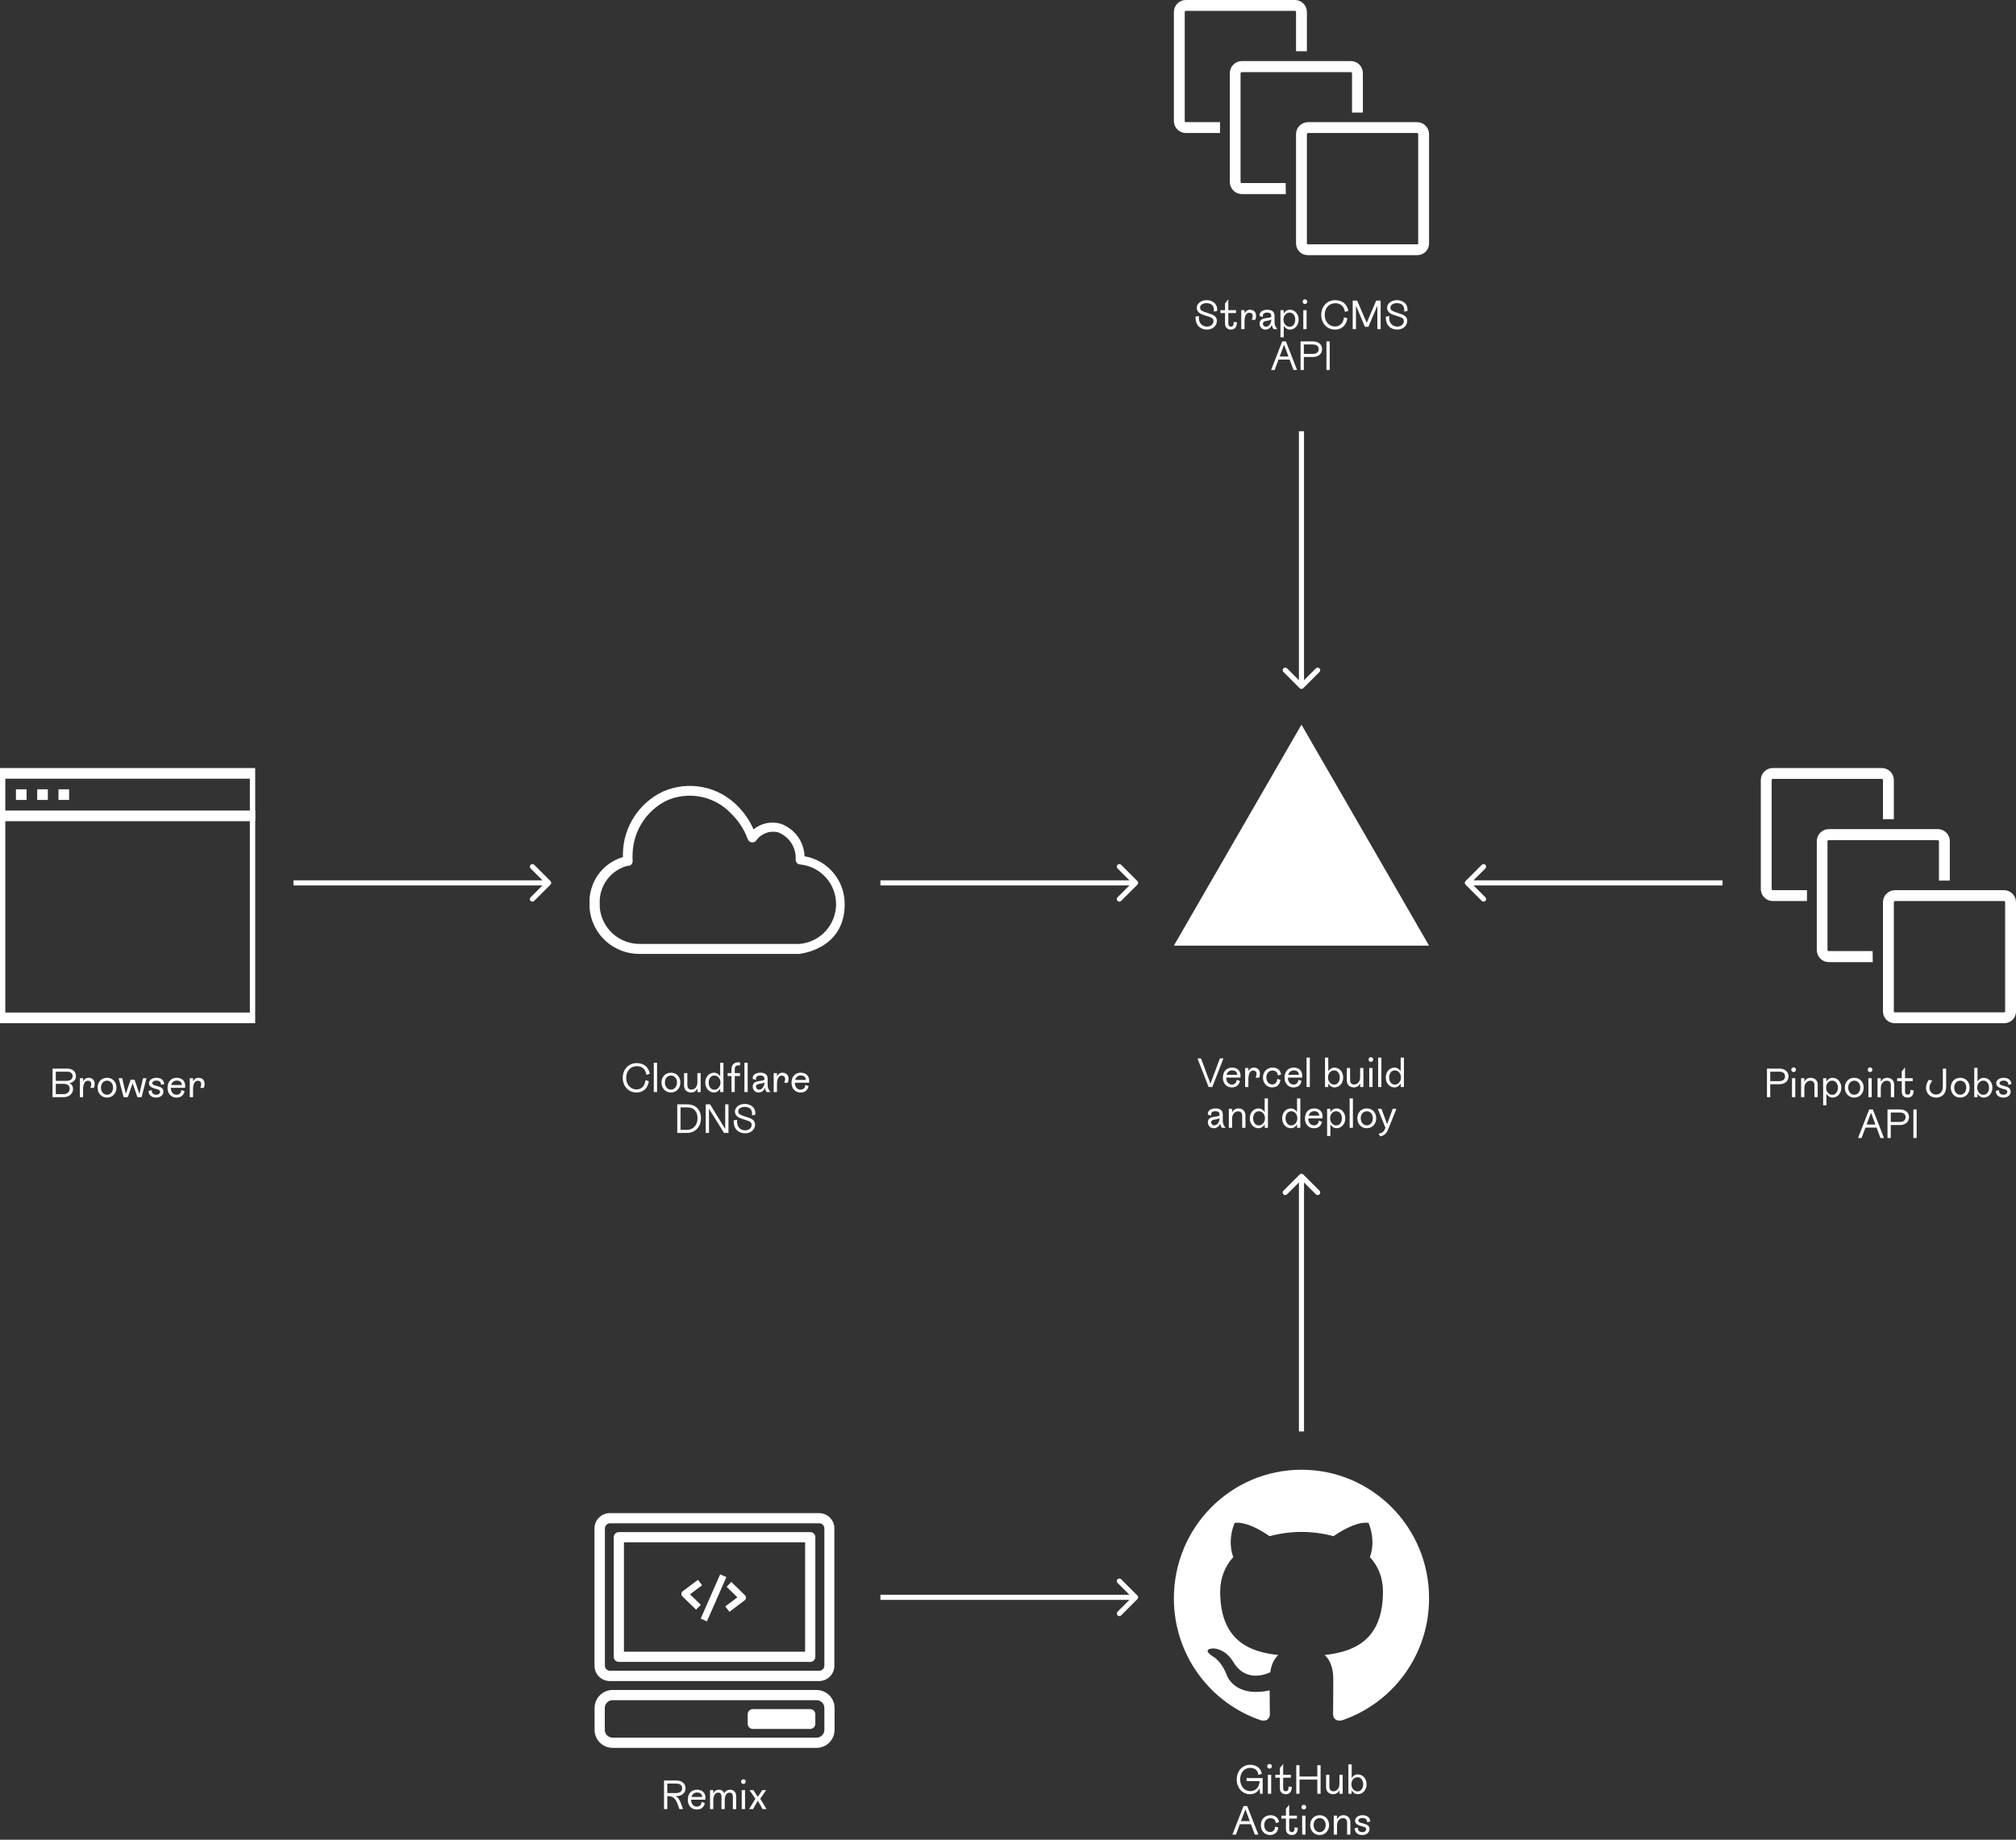 <svg width="790" height="721" viewBox="0 0 790 721" fill="none" xmlns="http://www.w3.org/2000/svg">
<rect x="0" y="0" width="790" height="721" fill="#333333" stroke="none"/>
<path d="M26.327 418.8C28.791 418.8 29.767 420.352 29.767 421.696C29.767 423.232 28.695 424.16 27.287 424.496C28.167 424.96 28.631 425.776 28.631 426.752C28.631 428.56 27.239 430 24.791 430H20.583V418.8H26.327ZM26.023 423.6C27.751 423.6 28.455 422.784 28.455 421.712C28.455 420.688 27.703 420 26.343 420H21.863V423.6H26.023ZM24.871 428.8C26.535 428.8 27.303 427.776 27.303 426.704C27.303 425.472 26.455 424.768 24.999 424.768H21.863V428.8H24.871ZM34.692 422.4C36.724 422.4 37.636 424.112 36.788 426.352H35.396C36.132 424.688 35.764 423.552 34.452 423.552C33.348 423.552 32.564 424.608 32.564 427.024V430H31.284V422.56H32.564V423.792C32.996 422.992 33.684 422.4 34.692 422.4ZM41.939 430.16C39.779 430.16 38.243 428.48 38.243 426.272C38.243 424.016 39.731 422.4 41.939 422.4C44.147 422.4 45.635 424.016 45.635 426.272C45.635 428.48 44.099 430.16 41.939 430.16ZM41.939 429.04C43.267 429.04 44.307 427.888 44.307 426.224C44.307 424.592 43.267 423.52 41.939 423.52C40.611 423.52 39.571 424.592 39.571 426.224C39.571 427.888 40.611 429.04 41.939 429.04ZM57.415 422.56L55.479 430H53.863L51.975 424.528L50.071 430H48.439L46.503 422.56H47.879L49.303 428.672L51.207 423.12H52.711L54.615 428.672L56.055 422.56H57.415ZM63.059 425.136C63.219 424.048 62.339 423.488 61.267 423.488C60.243 423.488 59.667 423.968 59.667 424.48C59.667 424.896 59.971 425.136 60.451 425.296C61.283 425.584 61.795 425.664 62.515 425.92C63.347 426.208 64.035 426.752 64.035 427.84C64.035 428.992 63.075 430.16 61.203 430.16C59.443 430.16 58.243 429.184 58.195 427.536L59.491 427.232C59.363 428.304 60.035 429.04 61.171 429.04C62.243 429.04 62.723 428.464 62.723 427.856C62.723 427.36 62.387 427.12 61.811 426.944C61.219 426.768 60.595 426.64 59.907 426.368C58.915 425.984 58.371 425.392 58.371 424.464C58.371 423.312 59.715 422.4 61.267 422.4C62.707 422.4 64.227 423.008 64.355 424.88L63.059 425.136ZM69.282 422.4C71.298 422.4 72.674 423.664 72.562 425.776L72.53 426.32H66.946C66.946 427.952 67.842 429.04 69.17 429.04C70.226 429.04 70.962 428.448 71.058 427.184L72.338 427.632C71.922 429.392 70.818 430.16 69.154 430.16C66.978 430.16 65.65 428.512 65.65 426.368C65.65 423.744 67.202 422.4 69.282 422.4ZM69.314 423.488C68.274 423.488 67.41 424.032 67.09 425.232H71.298C71.154 423.84 70.194 423.488 69.314 423.488ZM77.771 422.4C79.803 422.4 80.715 424.112 79.867 426.352H78.475C79.211 424.688 78.843 423.552 77.531 423.552C76.427 423.552 75.643 424.608 75.643 427.024V430H74.363V422.56H75.643V423.792C76.075 422.992 76.763 422.4 77.771 422.4Z" fill="white"/>
<path d="M215.707 346.707C216.098 346.317 216.098 345.683 215.707 345.293L209.343 338.929C208.953 338.538 208.319 338.538 207.929 338.929C207.538 339.319 207.538 339.953 207.929 340.343L213.586 346L207.929 351.657C207.538 352.047 207.538 352.681 207.929 353.071C208.319 353.462 208.953 353.462 209.343 353.071L215.707 346.707ZM115 347H215V345H115V347Z" fill="white"/>
<path d="M445.707 346.707C446.098 346.317 446.098 345.683 445.707 345.293L439.343 338.929C438.953 338.538 438.319 338.538 437.929 338.929C437.538 339.319 437.538 339.953 437.929 340.343L443.586 346L437.929 351.657C437.538 352.047 437.538 352.681 437.929 353.071C438.319 353.462 438.953 353.462 439.343 353.071L445.707 346.707ZM345 347H445V345H345V347Z" fill="white"/>
<path d="M445.707 626.707C446.098 626.317 446.098 625.683 445.707 625.293L439.343 618.929C438.953 618.538 438.319 618.538 437.929 618.929C437.538 619.319 437.538 619.953 437.929 620.343L443.586 626L437.929 631.657C437.538 632.047 437.538 632.681 437.929 633.071C438.319 633.462 438.953 633.462 439.343 633.071L445.707 626.707ZM345 627H445V625H345V627Z" fill="white"/>
<path d="M509.293 269.707C509.683 270.098 510.317 270.098 510.707 269.707L517.071 263.343C517.462 262.953 517.462 262.319 517.071 261.929C516.681 261.538 516.047 261.538 515.657 261.929L510 267.586L504.343 261.929C503.953 261.538 503.319 261.538 502.929 261.929C502.538 262.319 502.538 262.953 502.929 263.343L509.293 269.707ZM509 169L509 269L511 269L511 169L509 169Z" fill="white"/>
<path d="M574.293 345.293C573.902 345.683 573.902 346.317 574.293 346.707L580.657 353.071C581.047 353.462 581.681 353.462 582.071 353.071C582.462 352.681 582.462 352.047 582.071 351.657L576.414 346L582.071 340.343C582.462 339.953 582.462 339.319 582.071 338.929C581.681 338.538 581.047 338.538 580.657 338.929L574.293 345.293ZM675 345L575 345L575 347L675 347L675 345Z" fill="white"/>
<path d="M510.707 460.293C510.317 459.902 509.683 459.902 509.293 460.293L502.929 466.657C502.538 467.047 502.538 467.681 502.929 468.071C503.319 468.462 503.953 468.462 504.343 468.071L510 462.414L515.657 468.071C516.047 468.462 516.681 468.462 517.071 468.071C517.462 467.681 517.462 467.047 517.071 466.657L510.707 460.293ZM511 561L511 461L509 461L509 561L511 561Z" fill="white"/>
<g clip-path="url(#clip0_10_587)">
<path d="M100 401H85.417V396.833H97.917V305.167H2.083V396.833H85.417V401H8.10698e-05C-0.552 401 -1.082 400.781 -1.473 400.39C-1.864 399.999 -2.083 399.469 -2.083 398.917V303.083C-2.083 302.531 -1.864 302.001 -1.473 301.61C-1.082 301.219 -0.552 301 8.10698e-05 301H100C100.553 301 101.083 301.219 101.473 301.61C101.864 302.001 102.083 302.531 102.083 303.083V398.917C102.083 399.469 101.864 399.999 101.473 400.39C101.083 400.781 100.553 401 100 401Z" fill="white"/>
<path d="M100 317.667H0V321.833H100V317.667Z" fill="white"/>
<path d="M10.417 309.333H6.25V313.5H10.417V309.333Z" fill="white"/>
<path d="M18.75 309.333H14.584V313.5H18.75V309.333Z" fill="white"/>
<path d="M27.083 309.333H22.917V313.5H27.083V309.333Z" fill="white"/>
</g>
<path d="M320.96 658.82H238.96C237.369 658.82 235.843 658.188 234.717 657.063C233.592 655.937 232.96 654.411 232.96 652.82V599C232.96 597.409 233.592 595.883 234.717 594.757C235.843 593.632 237.369 593 238.96 593H320.96C322.551 593 324.077 593.632 325.203 594.757C326.328 595.883 326.96 597.409 326.96 599V652.78C326.965 653.571 326.814 654.356 326.515 655.088C326.216 655.821 325.774 656.487 325.217 657.049C324.659 657.61 323.996 658.055 323.265 658.359C322.535 658.664 321.751 658.82 320.96 658.82V658.82ZM239.04 597C238.51 597 238.001 597.211 237.626 597.586C237.251 597.961 237.04 598.47 237.04 599V652.78C237.04 653.31 237.251 653.819 237.626 654.194C238.001 654.569 238.51 654.78 239.04 654.78H321.04C321.57 654.78 322.079 654.569 322.454 654.194C322.829 653.819 323.04 653.31 323.04 652.78V599C323.04 598.47 322.829 597.961 322.454 597.586C322.079 597.211 321.57 597 321.04 597H239.04Z" fill="white"/>
<path d="M320 685H240C238.152 684.984 236.383 684.245 235.075 682.94C233.766 681.634 233.021 679.868 233 678.02V669.36C233.005 667.501 233.743 665.72 235.054 664.402C236.364 663.084 238.141 662.336 240 662.32H320C321.866 662.325 323.653 663.069 324.972 664.388C326.291 665.707 327.035 667.495 327.04 669.36V678.02C327.019 679.875 326.269 681.647 324.951 682.954C323.634 684.26 321.855 684.995 320 685V685ZM240 666.32C239.201 666.331 238.438 666.655 237.876 667.224C237.315 667.793 237 668.561 237 669.36V678.02C237.016 678.809 237.337 679.561 237.897 680.117C238.457 680.673 239.211 680.99 240 681H320C320.806 681 321.58 680.68 322.15 680.11C322.72 679.54 323.04 678.766 323.04 677.96V669.36C323.04 668.961 322.961 668.565 322.809 668.197C322.656 667.828 322.432 667.493 322.15 667.21C321.867 666.928 321.532 666.704 321.163 666.551C320.795 666.399 320.399 666.32 320 666.32H240Z" fill="white"/>
<path d="M317.5 669.82H295C293.895 669.82 293 670.715 293 671.82V675.58C293 676.685 293.895 677.58 295 677.58H317.5C318.605 677.58 319.5 676.685 319.5 675.58V671.82C319.5 670.715 318.605 669.82 317.5 669.82Z" fill="white"/>
<path d="M317.5 651.32H242.5C241.97 651.32 241.461 651.109 241.086 650.734C240.711 650.359 240.5 649.85 240.5 649.32V602.44C240.5 601.91 240.711 601.401 241.086 601.026C241.461 600.651 241.97 600.44 242.5 600.44H317.5C318.03 600.44 318.539 600.651 318.914 601.026C319.289 601.401 319.5 601.91 319.5 602.44V649.32C319.5 649.85 319.289 650.359 318.914 650.734C318.539 651.109 318.03 651.32 317.5 651.32ZM244.5 647.32H315.5V604.44H244.5V647.32Z" fill="white"/>
<path d="M272.763 630.837L267.403 625.637C267.265 625.502 267.158 625.34 267.089 625.16C267.02 624.981 266.99 624.788 267.003 624.597C267.016 624.406 267.071 624.22 267.163 624.052C267.255 623.884 267.382 623.738 267.536 623.623L273.523 619.143L275.123 621.277L270.389 624.823L274.616 628.943L272.763 630.837Z" fill="white"/>
<path d="M285.816 631.69L284.216 629.557L288.949 626.01L284.723 621.89L286.576 619.97L291.909 625.183C292.048 625.318 292.156 625.481 292.225 625.661C292.294 625.841 292.324 626.035 292.311 626.227C292.298 626.42 292.244 626.608 292.152 626.777C292.059 626.947 291.931 627.095 291.776 627.21L285.816 631.69Z" fill="white"/>
<path d="M282.202 617L274.575 634.358L277.017 635.431L284.644 618.073L282.202 617Z" fill="white"/>
<path d="M268.64 700.808C268.64 702.728 267.12 703.912 265.088 703.912H264.672C265.648 704.392 266.336 705.304 266.88 706.84L267.648 709H266.24L265.52 707.016C264.784 705 263.712 703.912 261.952 703.912H261.488V709H260.208V697.8H265.088C267.12 697.8 268.64 698.936 268.64 700.808ZM264.944 702.712C266.848 702.712 267.296 701.704 267.296 700.808C267.296 699.944 266.848 699 264.944 699H261.488V702.712H264.944ZM273.157 701.4C275.173 701.4 276.549 702.664 276.437 704.776L276.405 705.32H270.821C270.821 706.952 271.717 708.04 273.045 708.04C274.101 708.04 274.837 707.448 274.933 706.184L276.213 706.632C275.797 708.392 274.693 709.16 273.029 709.16C270.853 709.16 269.525 707.512 269.525 705.368C269.525 702.744 271.077 701.4 273.157 701.4ZM273.189 702.488C272.149 702.488 271.285 703.032 270.965 704.232H275.173C275.029 702.84 274.069 702.488 273.189 702.488ZM286.174 701.416C287.246 701.416 288.478 702.088 288.478 703.992V709.016H287.182V704.232C287.182 703.064 286.718 702.552 285.902 702.552C285.102 702.552 284.51 703.016 284.174 704.088C284.03 704.552 283.998 705.128 283.998 705.832V709H282.718V704.152C282.718 703.032 282.254 702.536 281.438 702.536C280.654 702.536 280.094 702.984 279.726 704.024C279.55 704.52 279.518 705.176 279.518 705.976V709H278.238V701.56H279.518V702.888C279.902 702.04 280.558 701.4 281.71 701.4C282.526 701.4 283.422 701.768 283.806 702.808C284.222 702.008 284.942 701.416 286.174 701.416ZM291.316 699.144C290.788 699.144 290.388 698.744 290.388 698.216C290.388 697.72 290.788 697.32 291.316 697.32C291.828 697.32 292.228 697.72 292.228 698.216C292.228 698.744 291.828 699.144 291.316 699.144ZM290.66 701.56H291.956V709H290.66V701.56ZM298.834 709L296.962 705.72L295.09 709H293.554L296.018 704.952L293.698 701.56H295.202L296.962 704.2L298.722 701.56H300.226L297.906 704.952L300.37 709H298.834Z" fill="white"/>
<path fill-rule="evenodd" clip-rule="evenodd" d="M510.041 576C482.37 576 460 598.535 460 626.413C460 648.698 474.333 667.562 494.217 674.238C496.703 674.74 497.613 673.153 497.613 671.819C497.613 670.65 497.532 666.644 497.532 662.47C483.611 665.475 480.712 656.46 480.712 656.46C478.475 650.618 475.161 649.116 475.161 649.116C470.605 646.028 475.493 646.028 475.493 646.028C480.547 646.362 483.198 651.202 483.198 651.202C487.672 658.881 494.88 656.711 497.779 655.375C498.193 652.12 499.52 649.867 500.928 648.615C489.826 647.446 478.145 643.106 478.145 623.742C478.145 618.233 480.132 613.726 483.28 610.221C482.784 608.969 481.043 603.793 483.778 596.866C483.778 596.866 488.003 595.53 497.531 602.041C501.609 600.937 505.816 600.376 510.041 600.371C514.267 600.371 518.574 600.956 522.551 602.041C532.079 595.53 536.305 596.866 536.305 596.866C539.039 603.793 537.298 608.969 536.801 610.221C540.033 613.726 541.938 618.233 541.938 623.742C541.938 643.106 530.257 647.362 519.072 648.615C520.895 650.201 522.468 653.205 522.468 657.963C522.468 664.723 522.386 670.149 522.386 671.818C522.386 673.153 523.298 674.74 525.783 674.239C545.667 667.561 560 648.698 560 626.413C560.082 598.535 537.63 576 510.041 576Z" fill="white"/>
<path d="M494.796 696.84V703H493.772L493.628 700.856C492.732 702.424 491.58 703.16 489.772 703.16C486.844 703.16 484.636 700.696 484.636 697.416C484.636 694.104 486.78 691.64 489.884 691.64C491.644 691.64 493.932 692.344 494.46 695.144L493.148 695.592C492.844 693.32 491.196 692.84 489.884 692.84C487.564 692.84 485.98 694.792 485.98 697.368C485.98 700.008 487.66 701.96 489.868 701.96C492.716 701.96 493.58 699.56 493.596 698.024H488.492V696.84H494.796ZM497.488 693.144C496.96 693.144 496.56 692.744 496.56 692.216C496.56 691.72 496.96 691.32 497.488 691.32C498 691.32 498.4 691.72 498.4 692.216C498.4 692.744 498 693.144 497.488 693.144ZM496.832 695.56H498.128V703H496.832V695.56ZM506.217 700.312C506.121 702.92 504.729 703.16 503.785 703.16C502.505 703.16 501.545 702.296 501.545 700.84V696.696H499.753V695.56H501.545V692.904L502.825 691.32V695.56H505.849V696.696H502.825V700.824C502.825 701.656 503.225 702.008 503.913 702.008C504.649 702.008 505.033 701.368 504.905 700.168L506.217 700.312ZM517.494 691.8V703H516.214V697.432H509.238V703H507.958V691.8H509.238V696.232H516.214V691.8H517.494ZM526.151 695.56V703H524.903V701.56C524.439 702.472 523.671 703.16 522.375 703.16C521.143 703.16 519.655 702.44 519.655 700.456V695.56H520.935V700.216C520.935 701.464 521.575 702.024 522.535 702.024C523.383 702.024 524.119 701.56 524.535 700.728C524.807 700.184 524.871 699.64 524.871 698.712V695.56H526.151ZM532.073 695.4C534.073 695.4 535.513 697.112 535.513 699.272C535.513 701.528 534.009 703.16 532.057 703.16C531.001 703.16 530.185 702.488 529.657 701.64V703H528.393V691.48H529.673V696.824C530.201 696.024 531.001 695.4 532.073 695.4ZM531.977 702.072C533.273 702.072 534.185 700.904 534.185 699.272C534.185 697.64 533.241 696.504 531.993 696.504C530.537 696.504 529.561 697.72 529.561 699.288C529.561 700.808 530.617 702.072 531.977 702.072ZM490.197 714.92H485.845L484.325 719H482.933L487.301 707.8H488.741L493.109 719H491.717L490.197 714.92ZM489.749 713.72L488.021 709.08L486.293 713.72H489.749ZM500.944 716.216C500.608 718.632 498.928 719.16 497.664 719.16C495.792 719.16 494.08 717.736 494.08 715.288C494.08 712.696 495.984 711.4 497.792 711.4C499.152 711.4 500.8 711.88 501.216 714.088L499.936 714.488C499.808 712.952 498.736 712.552 497.808 712.552C496.512 712.552 495.408 713.576 495.408 715.272C495.408 716.968 496.464 718.008 497.728 718.008C498.64 718.008 499.616 717.4 499.664 715.832L500.944 716.216ZM508.585 716.312C508.489 718.92 507.097 719.16 506.153 719.16C504.873 719.16 503.913 718.296 503.913 716.84V712.696H502.121V711.56H503.913V708.904L505.193 707.32V711.56H508.217V712.696H505.193V716.824C505.193 717.656 505.593 718.008 506.281 718.008C507.017 718.008 507.401 717.368 507.273 716.168L508.585 716.312ZM510.933 709.144C510.405 709.144 510.005 708.744 510.005 708.216C510.005 707.72 510.405 707.32 510.933 707.32C511.445 707.32 511.845 707.72 511.845 708.216C511.845 708.744 511.445 709.144 510.933 709.144ZM510.277 711.56H511.573V719H510.277V711.56ZM517.119 719.16C514.959 719.16 513.423 717.48 513.423 715.272C513.423 713.016 514.911 711.4 517.119 711.4C519.327 711.4 520.815 713.016 520.815 715.272C520.815 717.48 519.279 719.16 517.119 719.16ZM517.119 718.04C518.447 718.04 519.487 716.888 519.487 715.224C519.487 713.592 518.447 712.52 517.119 712.52C515.791 712.52 514.751 713.592 514.751 715.224C514.751 716.888 515.791 718.04 517.119 718.04ZM526.444 711.4C527.66 711.4 529.164 712.12 529.164 714.104V719H527.884V714.344C527.884 713.096 527.26 712.536 526.268 712.536C525.436 712.536 524.7 713 524.284 713.832C524.012 714.376 523.932 714.92 523.932 715.848V719H522.652V711.56H523.916V712.984C524.38 712.072 525.148 711.4 526.444 711.4ZM535.692 714.136C535.852 713.048 534.972 712.488 533.9 712.488C532.876 712.488 532.299 712.968 532.299 713.48C532.299 713.896 532.604 714.136 533.084 714.296C533.916 714.584 534.428 714.664 535.148 714.92C535.98 715.208 536.668 715.752 536.668 716.84C536.668 717.992 535.708 719.16 533.836 719.16C532.076 719.16 530.876 718.184 530.828 716.536L532.124 716.232C531.996 717.304 532.668 718.04 533.804 718.04C534.876 718.04 535.356 717.464 535.356 716.856C535.356 716.36 535.02 716.12 534.444 715.944C533.852 715.768 533.228 715.64 532.539 715.368C531.548 714.984 531.004 714.392 531.004 713.464C531.004 712.312 532.348 711.4 533.9 711.4C535.34 711.4 536.86 712.008 536.988 713.88L535.692 714.136Z" fill="white"/>
<path d="M479.422 414.8L475.054 426H473.614L469.246 414.8H470.638L474.334 424.72L478.03 414.8H479.422ZM482.837 418.4C484.853 418.4 486.229 419.664 486.117 421.776L486.085 422.32H480.501C480.501 423.952 481.397 425.04 482.725 425.04C483.781 425.04 484.517 424.448 484.613 423.184L485.893 423.632C485.477 425.392 484.373 426.16 482.709 426.16C480.533 426.16 479.205 424.512 479.205 422.368C479.205 419.744 480.757 418.4 482.837 418.4ZM482.869 419.488C481.829 419.488 480.965 420.032 480.645 421.232H484.853C484.709 419.84 483.749 419.488 482.869 419.488ZM491.325 418.4C493.357 418.4 494.269 420.112 493.421 422.352H492.029C492.765 420.688 492.397 419.552 491.085 419.552C489.981 419.552 489.197 420.608 489.197 423.024V426H487.917V418.56H489.197V419.792C489.629 418.992 490.317 418.4 491.325 418.4ZM501.772 423.216C501.436 425.632 499.756 426.16 498.492 426.16C496.62 426.16 494.908 424.736 494.908 422.288C494.908 419.696 496.812 418.4 498.62 418.4C499.98 418.4 501.628 418.88 502.044 421.088L500.764 421.488C500.636 419.952 499.564 419.552 498.636 419.552C497.34 419.552 496.236 420.576 496.236 422.272C496.236 423.968 497.292 425.008 498.556 425.008C499.468 425.008 500.444 424.4 500.492 422.832L501.772 423.216ZM507.009 418.4C509.025 418.4 510.401 419.664 510.289 421.776L510.257 422.32H504.673C504.673 423.952 505.569 425.04 506.897 425.04C507.953 425.04 508.689 424.448 508.785 423.184L510.065 423.632C509.649 425.392 508.545 426.16 506.881 426.16C504.705 426.16 503.377 424.512 503.377 422.368C503.377 419.744 504.929 418.4 507.009 418.4ZM507.041 419.488C506.001 419.488 505.137 420.032 504.817 421.232H509.025C508.881 419.84 507.921 419.488 507.041 419.488ZM511.993 414.48H513.273V426H511.993V414.48ZM522.909 418.4C524.909 418.4 526.349 420.112 526.349 422.272C526.349 424.528 524.845 426.16 522.893 426.16C521.837 426.16 521.021 425.488 520.493 424.64V426H519.229V414.48H520.509V419.824C521.037 419.024 521.837 418.4 522.909 418.4ZM522.813 425.072C524.109 425.072 525.021 423.904 525.021 422.272C525.021 420.64 524.077 419.504 522.829 419.504C521.373 419.504 520.397 420.72 520.397 422.288C520.397 423.808 521.453 425.072 522.813 425.072ZM534.269 418.56V426H533.021V424.56C532.557 425.472 531.789 426.16 530.493 426.16C529.261 426.16 527.773 425.44 527.773 423.456V418.56H529.053V423.216C529.053 424.464 529.693 425.024 530.653 425.024C531.501 425.024 532.237 424.56 532.653 423.728C532.925 423.184 532.989 422.64 532.989 421.712V418.56H534.269ZM537.214 416.144C536.686 416.144 536.286 415.744 536.286 415.216C536.286 414.72 536.686 414.32 537.214 414.32C537.726 414.32 538.126 414.72 538.126 415.216C538.126 415.744 537.726 416.144 537.214 416.144ZM536.558 418.56H537.854V426H536.558V418.56ZM540.04 414.48H541.32V426H540.04V414.48ZM550.151 414.48V426H548.887V424.64C548.359 425.488 547.543 426.16 546.487 426.16C544.535 426.16 543.031 424.528 543.031 422.272C543.031 420.112 544.471 418.4 546.471 418.4C547.543 418.4 548.343 419.024 548.871 419.824V414.48H550.151ZM546.567 425.072C547.959 425.072 548.983 423.76 548.983 422.288C548.983 420.688 547.975 419.504 546.551 419.504C545.303 419.504 544.359 420.64 544.359 422.272C544.359 423.904 545.271 425.072 546.567 425.072ZM478.815 442C478.479 441.552 478.223 441.056 478.111 440.384C477.679 441.392 476.911 442.16 475.567 442.16C474.159 442.16 473.311 441.008 473.311 439.84C473.311 438.48 474.191 437.84 476.159 437.632C476.831 437.568 477.455 437.456 477.903 437.168V436.832C477.903 435.648 477.023 435.504 476.223 435.504C475.263 435.504 474.271 436.032 474.655 437.232L473.311 436.864C473.103 435.024 474.895 434.4 476.271 434.4C477.727 434.4 479.167 434.864 479.167 436.768V439.2C479.167 440.704 479.951 441.568 480.271 442H478.815ZM475.807 441.04C476.783 441.04 477.759 440.16 477.951 438.208C477.551 438.448 477.023 438.608 476.351 438.704C475.231 438.864 474.623 439.04 474.623 439.872C474.623 440.48 475.055 441.04 475.807 441.04ZM485.326 434.4C486.542 434.4 488.046 435.12 488.046 437.104V442H486.766V437.344C486.766 436.096 486.142 435.536 485.15 435.536C484.318 435.536 483.582 436 483.166 436.832C482.894 437.376 482.814 437.92 482.814 438.848V442H481.534V434.56H482.798V435.984C483.262 435.072 484.03 434.4 485.326 434.4ZM496.862 430.48V442H495.598V440.64C495.07 441.488 494.254 442.16 493.198 442.16C491.246 442.16 489.742 440.528 489.742 438.272C489.742 436.112 491.182 434.4 493.182 434.4C494.254 434.4 495.054 435.024 495.582 435.824V430.48H496.862ZM493.278 441.072C494.67 441.072 495.694 439.76 495.694 438.288C495.694 436.688 494.686 435.504 493.262 435.504C492.014 435.504 491.07 436.64 491.07 438.272C491.07 439.904 491.982 441.072 493.278 441.072ZM509.55 430.48V442H508.286V440.64C507.758 441.488 506.942 442.16 505.886 442.16C503.934 442.16 502.43 440.528 502.43 438.272C502.43 436.112 503.87 434.4 505.87 434.4C506.942 434.4 507.742 435.024 508.27 435.824V430.48H509.55ZM505.966 441.072C507.358 441.072 508.382 439.76 508.382 438.288C508.382 436.688 507.374 435.504 505.95 435.504C504.702 435.504 503.758 436.64 503.758 438.272C503.758 439.904 504.67 441.072 505.966 441.072ZM515.001 434.4C517.017 434.4 518.393 435.664 518.281 437.776L518.249 438.32H512.665C512.665 439.952 513.561 441.04 514.889 441.04C515.945 441.04 516.681 440.448 516.777 439.184L518.057 439.632C517.641 441.392 516.537 442.16 514.873 442.16C512.697 442.16 511.369 440.512 511.369 438.368C511.369 435.744 512.921 434.4 515.001 434.4ZM515.033 435.488C513.993 435.488 513.129 436.032 512.809 437.232H517.017C516.873 435.84 515.913 435.488 515.033 435.488ZM523.729 434.4C525.729 434.4 527.169 436.112 527.169 438.272C527.169 440.528 525.665 442.16 523.713 442.16C522.673 442.16 521.857 441.488 521.329 440.656V445.2H520.049V434.56H521.313V435.856C521.841 435.04 522.641 434.4 523.729 434.4ZM523.633 441.072C524.929 441.072 525.841 439.904 525.841 438.272C525.841 436.64 524.897 435.504 523.649 435.504C522.193 435.504 521.217 436.72 521.217 438.288C521.217 439.808 522.273 441.072 523.633 441.072ZM528.876 430.48H530.156V442H528.876V430.48ZM535.595 442.16C533.435 442.16 531.899 440.48 531.899 438.272C531.899 436.016 533.387 434.4 535.595 434.4C537.803 434.4 539.291 436.016 539.291 438.272C539.291 440.48 537.755 442.16 535.595 442.16ZM535.595 441.04C536.923 441.04 537.963 439.888 537.963 438.224C537.963 436.592 536.923 435.52 535.595 435.52C534.267 435.52 533.227 436.592 533.227 438.224C533.227 439.888 534.267 441.04 535.595 441.04ZM547.205 434.56L544.213 442C543.685 443.312 543.109 444.976 540.805 445.36L540.261 444.288C542.245 443.904 542.357 443.168 542.917 442L539.909 434.56H541.349L543.557 440.56L545.749 434.56H547.205Z" fill="white"/>
<path d="M510 284L560 370.604H460L510 284Z" fill="white"/>
<path d="M475.657 122.12C475.961 119.192 474.025 118.808 472.777 118.808C471.449 118.808 470.265 119.4 470.265 120.616C470.265 121.432 470.857 121.832 472.009 122.248C473.065 122.632 473.721 122.824 474.521 123.096C475.977 123.592 476.857 124.36 476.857 125.8C476.857 127.384 475.513 129.16 472.921 129.16C470.825 129.16 468.361 127.912 468.489 124.088L469.817 123.864C469.545 126.664 471.129 127.992 472.985 127.992C474.409 127.992 475.529 127.064 475.529 125.864C475.529 124.904 474.969 124.552 473.945 124.2L471.369 123.336C469.913 122.856 468.969 121.944 468.969 120.616C468.969 118.856 470.777 117.64 472.809 117.64C474.969 117.64 477.209 118.856 476.953 121.864L475.657 122.12ZM484.725 126.312C484.629 128.92 483.237 129.16 482.293 129.16C481.013 129.16 480.053 128.296 480.053 126.84V122.696H478.261V121.56H480.053V118.904L481.333 117.32V121.56H484.357V122.696H481.333V126.824C481.333 127.656 481.733 128.008 482.421 128.008C483.157 128.008 483.541 127.368 483.413 126.168L484.725 126.312ZM489.81 121.4C491.842 121.4 492.754 123.112 491.906 125.352H490.514C491.25 123.688 490.882 122.552 489.57 122.552C488.466 122.552 487.682 123.608 487.682 126.024V129H486.402V121.56H487.682V122.792C488.114 121.992 488.802 121.4 489.81 121.4ZM499.088 129C498.752 128.552 498.496 128.056 498.384 127.384C497.952 128.392 497.184 129.16 495.84 129.16C494.432 129.16 493.584 128.008 493.584 126.84C493.584 125.48 494.464 124.84 496.432 124.632C497.104 124.568 497.728 124.456 498.176 124.168V123.832C498.176 122.648 497.296 122.504 496.496 122.504C495.536 122.504 494.544 123.032 494.928 124.232L493.584 123.864C493.376 122.024 495.168 121.4 496.544 121.4C498 121.4 499.44 121.864 499.44 123.768V126.2C499.44 127.704 500.224 128.568 500.544 129H499.088ZM496.08 128.04C497.056 128.04 498.032 127.16 498.224 125.208C497.824 125.448 497.296 125.608 496.624 125.704C495.504 125.864 494.896 126.04 494.896 126.872C494.896 127.48 495.328 128.04 496.08 128.04ZM505.456 121.4C507.456 121.4 508.896 123.112 508.896 125.272C508.896 127.528 507.392 129.16 505.44 129.16C504.4 129.16 503.584 128.488 503.056 127.656V132.2H501.776V121.56H503.04V122.856C503.568 122.04 504.368 121.4 505.456 121.4ZM505.36 128.072C506.656 128.072 507.568 126.904 507.568 125.272C507.568 123.64 506.624 122.504 505.376 122.504C503.92 122.504 502.944 123.72 502.944 125.288C502.944 126.808 504 128.072 505.36 128.072ZM511.371 119.144C510.843 119.144 510.443 118.744 510.443 118.216C510.443 117.72 510.843 117.32 511.371 117.32C511.883 117.32 512.283 117.72 512.283 118.216C512.283 118.744 511.883 119.144 511.371 119.144ZM510.715 121.56H512.011V129H510.715V121.56ZM527.977 124.728C527.449 128.056 525.273 129.16 523.129 129.16C520.153 129.16 517.753 126.872 517.753 123.4C517.753 119.928 520.169 117.64 523.193 117.64C525.721 117.64 527.801 118.888 528.361 121.832L527.033 122.232C526.665 119.736 525.049 118.84 523.225 118.84C520.921 118.84 519.097 120.648 519.097 123.384C519.097 126.232 521.001 127.96 523.145 127.96C524.585 127.96 526.377 127.112 526.665 124.328L527.977 124.728ZM541.019 117.8V129H539.739V119.784L536.235 128.088H534.859L531.355 119.752V129H530.075V117.8H531.819L535.563 126.52L539.291 117.8H541.019ZM550.235 122.12C550.539 119.192 548.603 118.808 547.355 118.808C546.027 118.808 544.843 119.4 544.843 120.616C544.843 121.432 545.435 121.832 546.587 122.248C547.643 122.632 548.299 122.824 549.099 123.096C550.555 123.592 551.435 124.36 551.435 125.8C551.435 127.384 550.091 129.16 547.499 129.16C545.403 129.16 542.939 127.912 543.067 124.088L544.395 123.864C544.123 126.664 545.707 127.992 547.563 127.992C548.987 127.992 550.107 127.064 550.107 125.864C550.107 124.904 549.547 124.552 548.523 124.2L545.947 123.336C544.491 122.856 543.547 121.944 543.547 120.616C543.547 118.856 545.355 117.64 547.387 117.64C549.547 117.64 551.787 118.856 551.531 121.864L550.235 122.12ZM505.361 140.92H501.009L499.489 145H498.097L502.465 133.8H503.905L508.273 145H506.881L505.361 140.92ZM504.913 139.72L503.185 135.08L501.457 139.72H504.913ZM514.525 133.8C516.557 133.8 518.077 134.936 518.077 136.824C518.077 138.728 516.557 139.912 514.525 139.912H510.925V145H509.645V133.8H514.525ZM514.381 138.712C516.285 138.712 516.733 137.704 516.733 136.824C516.733 135.944 516.285 135 514.381 135H510.925V138.712H514.381ZM519.789 133.8H521.069V145H519.789V133.8Z" fill="white"/>
<g clip-path="url(#clip1_10_587)">
<path d="M555.426 100H512.447C511.234 100 510.07 99.518 509.212 98.66C508.354 97.802 507.872 96.639 507.872 95.425V52.575C507.872 51.327 508.368 50.131 509.25 49.25C510.131 48.368 511.327 47.872 512.574 47.872H555.298C556.545 47.872 557.741 48.368 558.623 49.25C559.505 50.131 560 51.327 560 52.575V95.425C560 96.639 559.518 97.802 558.66 98.66C557.802 99.518 556.639 100 555.426 100V100ZM512.574 52.128C512.458 52.133 512.347 52.182 512.264 52.264C512.182 52.347 512.133 52.458 512.128 52.575V95.425C512.128 95.51 512.161 95.591 512.221 95.651C512.281 95.711 512.362 95.745 512.447 95.745H555.426C555.51 95.745 555.591 95.711 555.651 95.651C555.711 95.591 555.745 95.51 555.745 95.425V52.575C555.739 52.458 555.691 52.347 555.608 52.264C555.525 52.182 555.415 52.133 555.298 52.128H512.574Z" fill="white"/>
<path d="M503.872 76.064H486.596C485.975 76.055 485.363 75.925 484.793 75.68C484.223 75.435 483.707 75.08 483.274 74.635C482.842 74.191 482.501 73.665 482.271 73.089C482.042 72.513 481.928 71.897 481.936 71.277V28.723C481.928 28.103 482.042 27.487 482.271 26.911C482.501 26.335 482.842 25.809 483.274 25.365C483.707 24.92 484.223 24.565 484.793 24.32C485.363 24.075 485.975 23.945 486.596 23.936H529.362C529.986 23.936 530.605 24.06 531.181 24.302C531.757 24.544 532.279 24.898 532.717 25.343C533.155 25.789 533.499 26.317 533.731 26.898C533.962 27.478 534.075 28.099 534.064 28.723V44.106H529.809V28.723C529.809 28.605 529.761 28.491 529.678 28.407C529.594 28.324 529.48 28.277 529.362 28.277H486.596C486.475 28.276 486.359 28.323 486.272 28.406C486.185 28.489 486.133 28.603 486.128 28.723V71.277C486.133 71.397 486.185 71.511 486.272 71.594C486.359 71.677 486.475 71.724 486.596 71.723H503.809L503.872 76.064Z" fill="white"/>
<path d="M478.085 52.128H464.702C464.085 52.128 463.473 52.006 462.903 51.77C462.332 51.533 461.814 51.187 461.377 50.75C460.941 50.314 460.594 49.795 460.358 49.225C460.122 48.654 460 48.043 460 47.425V4.702C460 3.455 460.495 2.259 461.377 1.377C462.259 0.495 463.455 0 464.702 0H507.426C508.043 0 508.654 0.122 509.225 0.358C509.795 0.594 510.314 0.941 510.75 1.377C511.187 1.814 511.533 2.332 511.77 2.903C512.006 3.473 512.128 4.085 512.128 4.702V20.085H507.872V4.702C507.867 4.585 507.818 4.475 507.736 4.392C507.653 4.309 507.542 4.261 507.426 4.255H464.702C464.585 4.261 464.475 4.309 464.392 4.392C464.309 4.475 464.261 4.585 464.255 4.702V47.425C464.261 47.542 464.309 47.653 464.392 47.736C464.475 47.818 464.585 47.867 464.702 47.872H478.085V52.128Z" fill="white"/>
</g>
<path d="M254.258 423.728C253.73 427.056 251.554 428.16 249.41 428.16C246.434 428.16 244.034 425.872 244.034 422.4C244.034 418.928 246.45 416.64 249.474 416.64C252.002 416.64 254.082 417.888 254.642 420.832L253.314 421.232C252.946 418.736 251.33 417.84 249.506 417.84C247.202 417.84 245.378 419.648 245.378 422.384C245.378 425.232 247.282 426.96 249.426 426.96C250.866 426.96 252.658 426.112 252.946 423.328L254.258 423.728ZM256.196 416.48H257.476V428H256.196V416.48ZM262.916 428.16C260.756 428.16 259.22 426.48 259.22 424.272C259.22 422.016 260.708 420.4 262.916 420.4C265.124 420.4 266.612 422.016 266.612 424.272C266.612 426.48 265.076 428.16 262.916 428.16ZM262.916 427.04C264.244 427.04 265.284 425.888 265.284 424.224C265.284 422.592 264.244 421.52 262.916 421.52C261.588 421.52 260.548 422.592 260.548 424.224C260.548 425.888 261.588 427.04 262.916 427.04ZM274.565 420.56V428H273.317V426.56C272.853 427.472 272.085 428.16 270.789 428.16C269.557 428.16 268.069 427.44 268.069 425.456V420.56H269.349V425.216C269.349 426.464 269.989 427.024 270.949 427.024C271.797 427.024 272.533 426.56 272.949 425.728C273.221 425.184 273.285 424.64 273.285 423.712V420.56H274.565ZM283.495 416.48V428H282.231V426.64C281.703 427.488 280.887 428.16 279.831 428.16C277.879 428.16 276.375 426.528 276.375 424.272C276.375 422.112 277.815 420.4 279.815 420.4C280.887 420.4 281.687 421.024 282.215 421.824V416.48H283.495ZM279.911 427.072C281.303 427.072 282.327 425.76 282.327 424.288C282.327 422.688 281.319 421.504 279.895 421.504C278.647 421.504 277.703 422.64 277.703 424.272C277.703 425.904 278.615 427.072 279.911 427.072ZM287.922 420.56H290.002V421.712H287.922V428H286.642V421.712H285.138V420.56H286.642V419.024C286.642 417.632 287.346 416.32 289.41 416.32C289.714 416.32 289.986 416.368 290.066 416.4L289.97 417.584C289.778 417.52 289.458 417.504 289.154 417.536C288.066 417.648 287.922 418.352 287.922 419.168V420.56ZM291.712 416.48H292.992V428H291.712V416.48ZM300.463 428C300.127 427.552 299.871 427.056 299.759 426.384C299.327 427.392 298.559 428.16 297.215 428.16C295.807 428.16 294.959 427.008 294.959 425.84C294.959 424.48 295.839 423.84 297.807 423.632C298.479 423.568 299.103 423.456 299.551 423.168V422.832C299.551 421.648 298.671 421.504 297.871 421.504C296.911 421.504 295.919 422.032 296.303 423.232L294.959 422.864C294.751 421.024 296.543 420.4 297.919 420.4C299.375 420.4 300.815 420.864 300.815 422.768V425.2C300.815 426.704 301.599 427.568 301.919 428H300.463ZM297.455 427.04C298.431 427.04 299.407 426.16 299.599 424.208C299.199 424.448 298.671 424.608 297.999 424.704C296.879 424.864 296.271 425.04 296.271 425.872C296.271 426.48 296.703 427.04 297.455 427.04ZM306.591 420.4C308.623 420.4 309.535 422.112 308.687 424.352H307.295C308.031 422.688 307.663 421.552 306.351 421.552C305.247 421.552 304.463 422.608 304.463 425.024V428H303.183V420.56H304.463V421.792C304.895 420.992 305.583 420.4 306.591 420.4ZM313.806 420.4C315.822 420.4 317.198 421.664 317.086 423.776L317.054 424.32H311.47C311.47 425.952 312.366 427.04 313.694 427.04C314.75 427.04 315.486 426.448 315.582 425.184L316.862 425.632C316.446 427.392 315.342 428.16 313.678 428.16C311.502 428.16 310.174 426.512 310.174 424.368C310.174 421.744 311.726 420.4 313.806 420.4ZM313.838 421.488C312.798 421.488 311.934 422.032 311.614 423.232H315.822C315.678 421.84 314.718 421.488 313.838 421.488ZM269.235 432.8C272.851 432.8 274.691 435.152 274.691 438.288C274.691 441.52 272.515 444 269.187 444H265.395V432.8H269.235ZM269.219 442.8C271.843 442.8 273.347 440.688 273.347 438.256C273.347 435.872 272.067 434 269.427 434H266.675V442.8H269.219ZM285.464 432.8V444H283.72L277.832 434.528V444H276.552V432.8H278.264L284.184 442.48V432.8H285.464ZM294.68 437.12C294.984 434.192 293.048 433.808 291.8 433.808C290.472 433.808 289.288 434.4 289.288 435.616C289.288 436.432 289.88 436.832 291.032 437.248C292.088 437.632 292.744 437.824 293.544 438.096C295 438.592 295.88 439.36 295.88 440.8C295.88 442.384 294.536 444.16 291.944 444.16C289.848 444.16 287.384 442.912 287.512 439.088L288.84 438.864C288.568 441.664 290.152 442.992 292.008 442.992C293.432 442.992 294.552 442.064 294.552 440.864C294.552 439.904 293.992 439.552 292.968 439.2L290.392 438.336C288.936 437.856 287.992 436.944 287.992 435.616C287.992 433.856 289.8 432.64 291.832 432.64C293.992 432.64 296.232 433.856 295.976 436.864L294.68 437.12Z" fill="white"/>
<path d="M313.163 373.844H250.698C245.744 373.909 240.953 372.084 237.297 368.741C233.642 365.398 231.398 360.787 231.022 355.848C231.022 355.328 231.022 354.808 231.022 354.288C230.82 350.199 232.001 346.161 234.373 342.824C236.745 339.488 240.171 337.046 244.099 335.893C244.099 335.333 244.099 334.773 244.099 334.253C244.243 329.207 245.775 324.298 248.526 320.065C251.278 315.832 255.142 312.439 259.695 310.259C264.622 308.066 270.107 307.451 275.397 308.496C280.687 309.541 285.525 312.196 289.248 316.097C291.792 318.689 293.839 321.725 295.287 325.055C296.74 323.851 298.463 323.018 300.309 322.627C302.155 322.237 304.069 322.302 305.884 322.816C308.55 323.753 310.873 325.471 312.549 327.747C314.225 330.022 315.177 332.749 315.282 335.573C319.72 336.334 323.74 338.653 326.621 342.113C329.502 345.573 331.054 349.947 330.999 354.448C330.999 372.164 313.363 373.804 313.163 373.844ZM246.499 339.172C243.097 339.91 240.072 341.838 237.968 344.61C235.863 347.382 234.818 350.814 235.021 354.288C235.021 354.728 235.021 355.168 235.021 355.608C235.357 359.585 237.2 363.283 240.174 365.945C243.148 368.607 247.028 370.031 251.017 369.925H313.363C317.258 369.583 320.883 367.793 323.525 364.91C326.166 362.027 327.631 358.259 327.631 354.348C327.631 350.438 326.166 346.67 323.525 343.787C320.883 340.903 317.258 339.114 313.363 338.772C313.118 338.733 312.884 338.646 312.673 338.517C312.462 338.387 312.279 338.217 312.134 338.016C311.989 337.816 311.886 337.588 311.829 337.347C311.772 337.107 311.763 336.857 311.803 336.613C311.879 334.401 311.271 332.219 310.061 330.365C308.852 328.512 307.1 327.076 305.045 326.255C303.453 325.816 301.765 325.88 300.211 326.438C298.657 326.997 297.314 328.022 296.367 329.374C296.159 329.657 295.877 329.877 295.553 330.011C295.229 330.145 294.874 330.188 294.527 330.134C294.184 330.072 293.864 329.921 293.597 329.696C293.331 329.472 293.127 329.182 293.008 328.854C291.612 325.064 289.385 321.634 286.489 318.817C283.312 315.458 279.169 313.169 274.634 312.266C270.1 311.363 265.397 311.892 261.175 313.778C257.304 315.708 254.026 318.648 251.689 322.287C249.352 325.927 248.042 330.13 247.898 334.453C247.839 335.385 247.839 336.32 247.898 337.252C247.958 337.732 247.835 338.217 247.554 338.61C247.272 339.003 246.852 339.275 246.379 339.372L246.499 339.172Z" fill="white"/>
<path d="M697.291 418.8C699.323 418.8 700.843 419.936 700.843 421.824C700.843 423.728 699.323 424.912 697.291 424.912H693.691V430H692.411V418.8H697.291ZM697.147 423.712C699.051 423.712 699.499 422.704 699.499 421.824C699.499 420.944 699.051 420 697.147 420H693.691V423.712H697.147ZM702.863 420.144C702.335 420.144 701.935 419.744 701.935 419.216C701.935 418.72 702.335 418.32 702.863 418.32C703.375 418.32 703.775 418.72 703.775 419.216C703.775 419.744 703.375 420.144 702.863 420.144ZM702.207 422.56H703.503V430H702.207V422.56ZM709.576 422.4C710.792 422.4 712.296 423.12 712.296 425.104V430H711.016V425.344C711.016 424.096 710.392 423.536 709.4 423.536C708.568 423.536 707.832 424 707.416 424.832C707.144 425.376 707.064 425.92 707.064 426.848V430H705.784V422.56H707.048V423.984C707.512 423.072 708.28 422.4 709.576 422.4ZM718.104 422.4C720.104 422.4 721.544 424.112 721.544 426.272C721.544 428.528 720.04 430.16 718.088 430.16C717.048 430.16 716.232 429.488 715.704 428.656V433.2H714.424V422.56H715.688V423.856C716.216 423.04 717.016 422.4 718.104 422.4ZM718.008 429.072C719.304 429.072 720.216 427.904 720.216 426.272C720.216 424.64 719.272 423.504 718.024 423.504C716.568 423.504 715.592 424.72 715.592 426.288C715.592 427.808 716.648 429.072 718.008 429.072ZM726.611 430.16C724.451 430.16 722.915 428.48 722.915 426.272C722.915 424.016 724.403 422.4 726.611 422.4C728.819 422.4 730.307 424.016 730.307 426.272C730.307 428.48 728.771 430.16 726.611 430.16ZM726.611 429.04C727.939 429.04 728.979 427.888 728.979 426.224C728.979 424.592 727.939 423.52 726.611 423.52C725.283 423.52 724.243 424.592 724.243 426.224C724.243 427.888 725.283 429.04 726.611 429.04ZM732.816 420.144C732.288 420.144 731.888 419.744 731.888 419.216C731.888 418.72 732.288 418.32 732.816 418.32C733.328 418.32 733.728 418.72 733.728 419.216C733.728 419.744 733.328 420.144 732.816 420.144ZM732.16 422.56H733.456V430H732.16V422.56ZM739.53 422.4C740.746 422.4 742.25 423.12 742.25 425.104V430H740.97V425.344C740.97 424.096 740.346 423.536 739.354 423.536C738.522 423.536 737.786 424 737.37 424.832C737.098 425.376 737.018 425.92 737.018 426.848V430H735.738V422.56H737.002V423.984C737.466 423.072 738.234 422.4 739.53 422.4ZM749.905 427.312C749.809 429.92 748.417 430.16 747.473 430.16C746.193 430.16 745.233 429.296 745.233 427.84V423.696H743.441V422.56H745.233V419.904L746.513 418.32V422.56H749.537V423.696H746.513V427.824C746.513 428.656 746.913 429.008 747.601 429.008C748.337 429.008 748.721 428.368 748.593 427.168L749.905 427.312ZM758.626 430.16C756.802 430.16 754.754 428.896 754.754 426.208C754.754 424.912 755.41 423.792 755.874 423.136L757.218 423.568C756.674 424.16 756.082 425.088 756.082 426.208C756.082 427.92 757.186 428.96 758.658 428.96C760.178 428.96 761.33 427.952 761.33 425.68V418.8H762.626V425.712C762.626 429.472 760.13 430.16 758.626 430.16ZM768.142 430.16C765.982 430.16 764.446 428.48 764.446 426.272C764.446 424.016 765.934 422.4 768.142 422.4C770.35 422.4 771.838 424.016 771.838 426.272C771.838 428.48 770.302 430.16 768.142 430.16ZM768.142 429.04C769.47 429.04 770.51 427.888 770.51 426.224C770.51 424.592 769.47 423.52 768.142 423.52C766.814 423.52 765.774 424.592 765.774 426.224C765.774 427.888 766.814 429.04 768.142 429.04ZM777.323 422.4C779.323 422.4 780.763 424.112 780.763 426.272C780.763 428.528 779.259 430.16 777.307 430.16C776.251 430.16 775.435 429.488 774.907 428.64V430H773.643V418.48H774.923V423.824C775.451 423.024 776.251 422.4 777.323 422.4ZM777.227 429.072C778.523 429.072 779.435 427.904 779.435 426.272C779.435 424.64 778.491 423.504 777.243 423.504C775.787 423.504 774.811 424.72 774.811 426.288C774.811 427.808 775.867 429.072 777.227 429.072ZM786.934 425.136C787.094 424.048 786.214 423.488 785.142 423.488C784.118 423.488 783.542 423.968 783.542 424.48C783.542 424.896 783.846 425.136 784.326 425.296C785.158 425.584 785.67 425.664 786.39 425.92C787.222 426.208 787.91 426.752 787.91 427.84C787.91 428.992 786.95 430.16 785.078 430.16C783.318 430.16 782.118 429.184 782.07 427.536L783.366 427.232C783.238 428.304 783.91 429.04 785.046 429.04C786.118 429.04 786.598 428.464 786.598 427.856C786.598 427.36 786.262 427.12 785.686 426.944C785.094 426.768 784.47 426.64 783.782 426.368C782.79 425.984 782.246 425.392 782.246 424.464C782.246 423.312 783.59 422.4 785.142 422.4C786.582 422.4 788.102 423.008 788.23 424.88L786.934 425.136ZM735.361 441.92H731.009L729.489 446H728.097L732.465 434.8H733.905L738.273 446H736.881L735.361 441.92ZM734.913 440.72L733.185 436.08L731.457 440.72H734.913ZM744.525 434.8C746.557 434.8 748.077 435.936 748.077 437.824C748.077 439.728 746.557 440.912 744.525 440.912H740.925V446H739.645V434.8H744.525ZM744.381 439.712C746.285 439.712 746.733 438.704 746.733 437.824C746.733 436.944 746.285 436 744.381 436H740.925V439.712H744.381ZM749.789 434.8H751.069V446H749.789V434.8Z" fill="white"/>
<g clip-path="url(#clip2_10_587)">
<path d="M785.426 401H742.447C741.234 401 740.07 400.518 739.212 399.66C738.354 398.802 737.872 397.639 737.872 396.426V353.574C737.872 352.327 738.368 351.131 739.25 350.25C740.131 349.368 741.327 348.872 742.574 348.872H785.298C786.545 348.872 787.741 349.368 788.623 350.25C789.505 351.131 790 352.327 790 353.574V396.426C790 397.639 789.518 398.802 788.66 399.66C787.802 400.518 786.639 401 785.426 401V401ZM742.574 353.128C742.458 353.133 742.347 353.182 742.264 353.264C742.182 353.347 742.133 353.458 742.128 353.574V396.426C742.128 396.51 742.161 396.591 742.221 396.651C742.281 396.711 742.362 396.745 742.447 396.745H785.426C785.51 396.745 785.591 396.711 785.651 396.651C785.711 396.591 785.745 396.51 785.745 396.426V353.574C785.739 353.458 785.691 353.347 785.608 353.264C785.525 353.182 785.415 353.133 785.298 353.128H742.574Z" fill="white"/>
<path d="M733.872 377.064H716.596C715.975 377.056 715.363 376.925 714.793 376.68C714.223 376.435 713.707 376.08 713.274 375.635C712.842 375.191 712.501 374.665 712.271 374.089C712.042 373.513 711.928 372.897 711.936 372.277V329.723C711.928 329.103 712.042 328.487 712.271 327.911C712.501 327.335 712.842 326.809 713.274 326.365C713.707 325.92 714.223 325.565 714.793 325.32C715.363 325.075 715.975 324.944 716.596 324.936H759.362C759.986 324.936 760.605 325.06 761.181 325.302C761.757 325.544 762.279 325.898 762.717 326.343C763.155 326.789 763.499 327.317 763.731 327.898C763.962 328.478 764.075 329.099 764.064 329.723V345.106H759.809V329.723C759.809 329.605 759.761 329.491 759.678 329.407C759.594 329.324 759.48 329.277 759.362 329.277H716.596C716.475 329.276 716.359 329.323 716.272 329.406C716.185 329.489 716.133 329.603 716.128 329.723V372.277C716.133 372.397 716.185 372.511 716.272 372.594C716.359 372.677 716.475 372.724 716.596 372.723H733.809L733.872 377.064Z" fill="white"/>
<path d="M708.085 353.128H694.702C694.085 353.128 693.473 353.006 692.903 352.77C692.332 352.533 691.814 352.187 691.377 351.75C690.941 351.314 690.594 350.795 690.358 350.225C690.122 349.654 690 349.043 690 348.426V305.702C690 304.455 690.495 303.259 691.377 302.377C692.259 301.495 693.455 301 694.702 301H737.426C738.043 301 738.654 301.122 739.225 301.358C739.795 301.594 740.314 301.941 740.75 302.377C741.187 302.814 741.533 303.332 741.77 303.903C742.006 304.473 742.128 305.085 742.128 305.702V321.085H737.872V305.702C737.867 305.585 737.818 305.475 737.736 305.392C737.653 305.309 737.542 305.261 737.426 305.255H694.702C694.585 305.261 694.475 305.309 694.392 305.392C694.309 305.475 694.261 305.585 694.255 305.702V348.426C694.261 348.542 694.309 348.653 694.392 348.736C694.475 348.818 694.585 348.867 694.702 348.872H708.085V353.128Z" fill="white"/>
</g>
<defs>
<clipPath id="clip0_10_587">
<rect width="100" height="100" fill="white" transform="translate(0 301)"/>
</clipPath>
<clipPath id="clip1_10_587">
<rect width="100" height="100" fill="white" transform="translate(460)"/>
</clipPath>
<clipPath id="clip2_10_587">
<rect width="100" height="100" fill="white" transform="translate(690 301)"/>
</clipPath>
</defs>
</svg>

